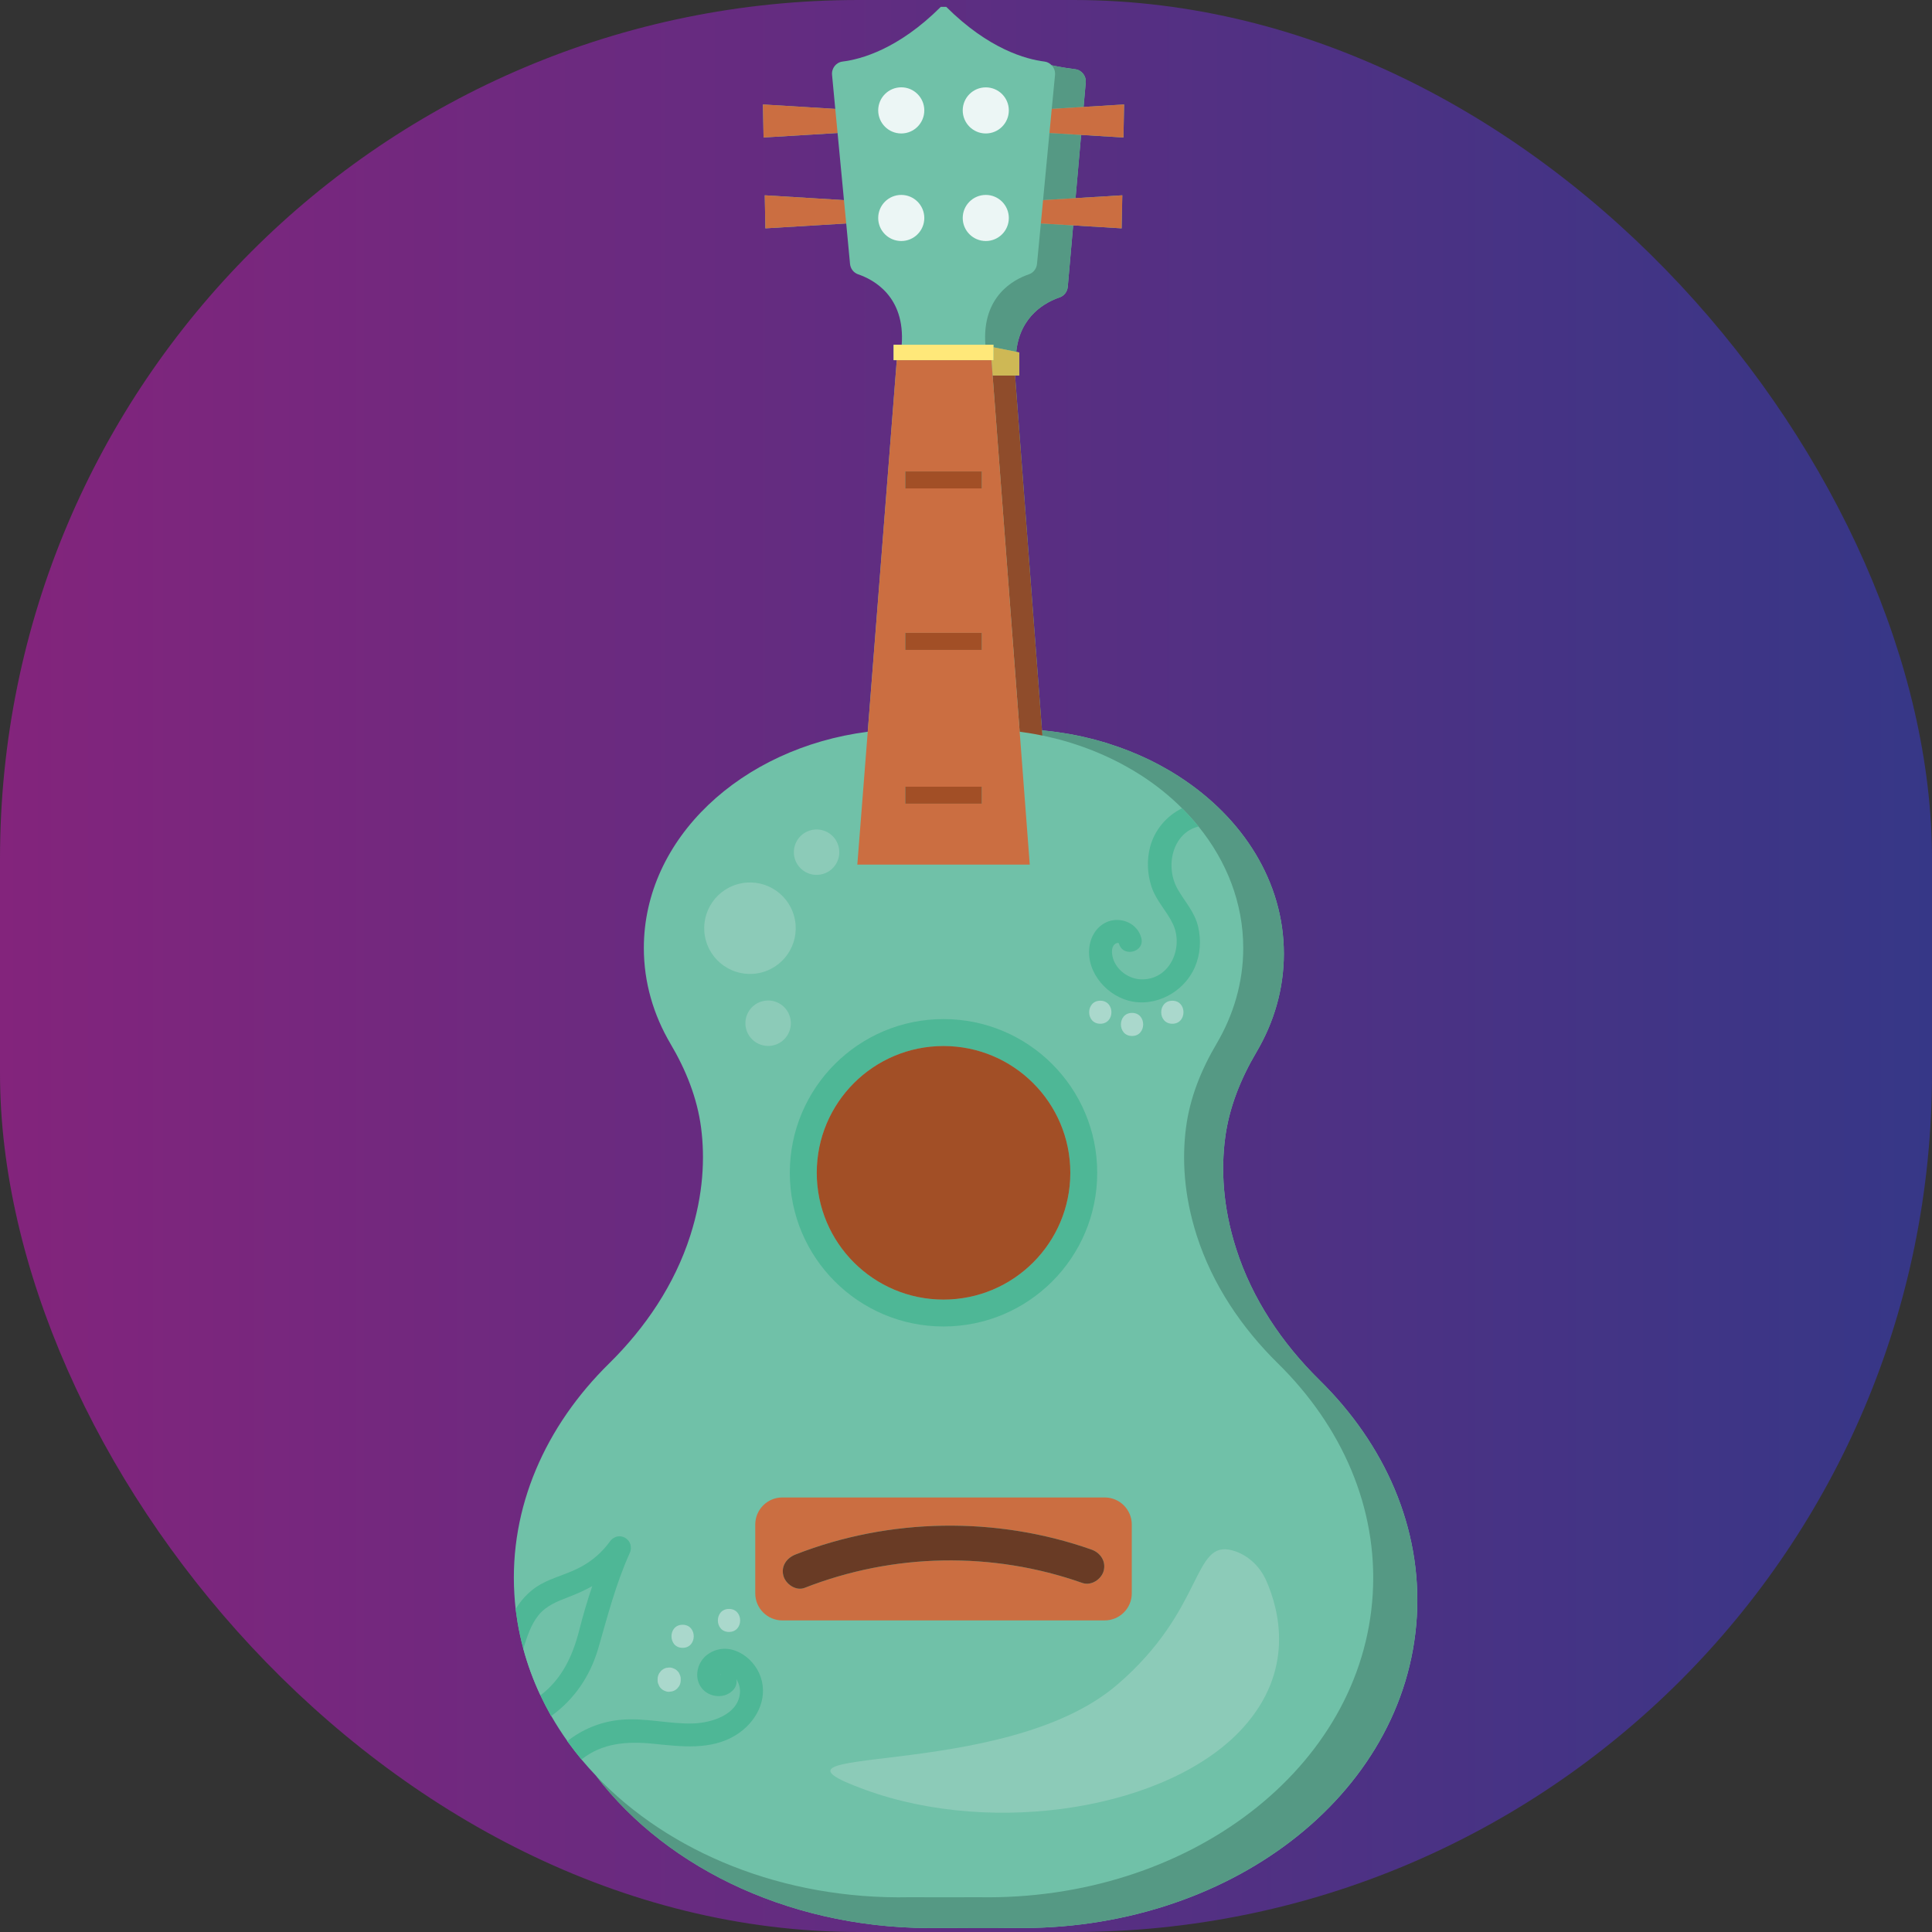 <svg width="36" height="36" viewBox="0 0 36 36" fill="none" xmlns="http://www.w3.org/2000/svg">
<rect x="0" y="0" width="36" height="36" fill="#333333" stroke="none"/>
<rect width="36" height="36" rx="16" fill="url(#paint0_linear_14_16838)"/>
<path d="M24.59 25.719C23.891 25.032 23.334 24.206 23.035 23.272C22.781 22.481 22.754 21.784 22.828 21.211C22.901 20.639 23.12 20.099 23.413 19.603C23.739 19.05 23.923 18.428 23.923 17.771C23.923 16.43 23.159 15.237 21.972 14.471L21.956 14.46C21.905 14.428 21.853 14.396 21.8 14.364L21.775 14.35C21.723 14.32 21.671 14.29 21.617 14.261L21.591 14.247C21.537 14.218 21.482 14.19 21.427 14.163L21.406 14.153C21.17 14.04 20.923 13.941 20.665 13.86C20.652 13.855 20.638 13.851 20.624 13.846C20.578 13.832 20.532 13.819 20.485 13.806C20.456 13.798 20.428 13.79 20.4 13.782C20.358 13.771 20.315 13.761 20.273 13.751C20.238 13.742 20.204 13.734 20.17 13.726C20.13 13.718 20.09 13.71 20.05 13.701C20.012 13.694 19.973 13.686 19.934 13.679C19.896 13.673 19.858 13.666 19.82 13.66C19.778 13.653 19.736 13.647 19.693 13.641C19.657 13.636 19.621 13.631 19.584 13.627C19.538 13.621 19.492 13.617 19.445 13.612C19.436 13.611 19.426 13.61 19.416 13.61L18.914 6.997H18.948H18.993V6.568L18.936 6.556C19.005 5.877 19.498 5.625 19.744 5.542C19.828 5.513 19.887 5.436 19.896 5.347L19.997 4.2L20.9 4.255L20.912 3.639L20.041 3.692L20.145 2.514L20.934 2.562L20.946 1.947L20.191 1.993L20.231 1.539C20.243 1.417 20.157 1.305 20.035 1.29C19.945 1.279 19.79 1.257 19.597 1.217C19.562 1.18 19.516 1.153 19.462 1.147C19.122 1.105 18.424 0.917 17.632 0.128H17.53C16.738 0.918 16.04 1.105 15.7 1.147C15.578 1.162 15.492 1.274 15.504 1.396L15.564 2.029L14.216 1.947L14.228 2.562L15.607 2.479L15.726 3.729L14.25 3.639L14.262 4.255L15.768 4.164L15.839 4.918C15.848 5.007 15.906 5.083 15.991 5.112C16.27 5.207 16.869 5.518 16.802 6.425H16.651V6.711H16.71L16.169 13.635C13.806 13.94 11.997 15.627 11.997 17.665C11.997 18.305 12.176 18.91 12.494 19.45C12.78 19.933 12.992 20.459 13.064 21.016C13.136 21.575 13.109 22.253 12.862 23.024C12.571 23.933 12.028 24.739 11.348 25.408C10.165 26.571 9.487 28.085 9.584 29.701C9.589 29.795 9.598 29.888 9.608 29.981C9.612 30.013 9.617 30.046 9.622 30.078C9.628 30.127 9.635 30.175 9.643 30.223C9.671 30.391 9.707 30.557 9.751 30.72C9.832 31.02 9.939 31.311 10.071 31.591C10.1 31.651 10.129 31.711 10.16 31.771C10.183 31.816 10.207 31.86 10.232 31.905C10.245 31.929 10.257 31.953 10.27 31.976L10.272 31.975C10.364 32.135 10.464 32.291 10.572 32.443L10.571 32.444C10.602 32.487 10.635 32.53 10.667 32.572C10.683 32.593 10.699 32.615 10.716 32.636C10.755 32.686 10.795 32.736 10.835 32.785C10.923 32.89 11.014 32.992 11.109 33.092C12.452 34.853 14.848 35.983 17.545 35.925C17.759 35.929 18.636 35.93 18.868 35.925C22.867 35.997 26.202 33.463 26.401 30.126C26.499 28.466 25.803 26.913 24.59 25.719Z" fill="#70C1A8"/>
<path d="M24.59 25.719C23.891 25.032 23.334 24.206 23.035 23.272C22.781 22.481 22.754 21.784 22.828 21.211C22.901 20.639 23.12 20.099 23.413 19.603C23.739 19.05 23.923 18.429 23.923 17.771C23.923 16.43 23.159 15.237 21.972 14.471L21.956 14.46C21.905 14.428 21.853 14.396 21.8 14.364L21.775 14.35C21.723 14.32 21.671 14.29 21.617 14.261L21.591 14.247C21.537 14.218 21.482 14.19 21.427 14.163L21.406 14.153C21.17 14.04 20.923 13.941 20.665 13.86C20.652 13.855 20.638 13.851 20.624 13.846C20.578 13.832 20.532 13.819 20.485 13.806C20.456 13.798 20.428 13.79 20.4 13.782C20.358 13.771 20.315 13.761 20.273 13.751C20.238 13.742 20.204 13.734 20.17 13.726C20.13 13.718 20.09 13.71 20.05 13.701C20.012 13.694 19.973 13.686 19.934 13.679C19.896 13.673 19.858 13.666 19.82 13.66C19.778 13.653 19.736 13.647 19.693 13.641C19.657 13.636 19.621 13.631 19.584 13.627C19.538 13.621 19.492 13.617 19.445 13.612C19.436 13.611 19.426 13.61 19.416 13.61L19.424 13.706C19.452 13.712 19.48 13.718 19.509 13.724C19.542 13.731 19.576 13.74 19.609 13.748C19.651 13.758 19.692 13.768 19.733 13.778C19.761 13.786 19.788 13.794 19.816 13.801C19.861 13.814 19.907 13.827 19.952 13.841C19.965 13.845 19.978 13.85 19.992 13.854C20.242 13.933 20.483 14.029 20.713 14.14L20.734 14.15C20.788 14.176 20.841 14.203 20.893 14.231L20.919 14.245C20.971 14.273 21.022 14.302 21.073 14.332L21.097 14.345C21.148 14.376 21.199 14.407 21.249 14.439L21.265 14.449C21.545 14.63 21.8 14.835 22.026 15.061C22.08 15.114 22.132 15.169 22.182 15.225L22.185 15.228C22.233 15.281 22.279 15.335 22.324 15.39L22.333 15.401L22.333 15.401C22.858 16.049 23.166 16.827 23.166 17.665C23.166 18.305 22.986 18.91 22.668 19.45C22.383 19.933 22.17 20.459 22.099 21.016C22.027 21.575 22.053 22.253 22.3 23.024C22.592 23.933 23.134 24.739 23.815 25.408C24.997 26.571 25.675 28.085 25.579 29.701C25.386 32.952 22.136 35.421 18.24 35.352C18.132 35.354 17.06 35.353 16.951 35.352C14.59 35.401 12.464 34.517 11.108 33.092C12.451 34.853 14.848 35.983 17.544 35.925C17.758 35.929 18.636 35.93 18.867 35.925C22.866 35.997 26.201 33.463 26.4 30.126C26.499 28.467 25.803 26.913 24.59 25.719Z" fill="#559984"/>
<path d="M19 13.635C19.015 13.637 19.03 13.639 19.045 13.641C19.086 13.646 19.127 13.652 19.168 13.659C19.206 13.665 19.242 13.671 19.28 13.678C19.317 13.685 19.355 13.692 19.392 13.7C19.403 13.702 19.413 13.704 19.424 13.706L19.416 13.609L18.914 6.997H18.496L19 13.635Z" fill="#8F4C2B"/>
<path d="M19.598 2.029L20.191 1.992L20.231 1.539C20.243 1.417 20.157 1.305 20.035 1.29C19.946 1.279 19.79 1.257 19.597 1.217C19.641 1.264 19.665 1.328 19.659 1.396L19.598 2.029Z" fill="#559984"/>
<path d="M19.436 3.729L20.042 3.692L20.145 2.514L19.555 2.478L19.436 3.729Z" fill="#559984"/>
<path d="M19.323 4.918C19.315 5.006 19.256 5.083 19.171 5.112C18.893 5.206 18.294 5.518 18.361 6.424H18.512V6.471L18.937 6.556C19.005 5.877 19.499 5.625 19.744 5.542C19.829 5.513 19.888 5.436 19.896 5.347L19.997 4.2L19.395 4.164L19.323 4.918Z" fill="#559984"/>
<path d="M18.512 6.711H18.474L18.496 6.997H18.914H18.948H18.993V6.568L18.937 6.556L18.512 6.471V6.711Z" fill="#CEB855"/>
<path d="M9.751 30.72C9.707 30.557 9.671 30.391 9.643 30.223C9.671 30.391 9.707 30.557 9.751 30.72Z" fill="#70C1A8"/>
<path d="M10.793 30.378C10.864 30.099 10.944 29.825 11.036 29.555C10.897 29.633 10.749 29.7 10.59 29.76C10.384 29.838 10.173 29.923 10.032 30.1C9.889 30.278 9.819 30.506 9.75 30.72C9.831 31.02 9.938 31.311 10.07 31.59C10.468 31.287 10.669 30.864 10.793 30.378Z" fill="#70C1A8"/>
<path d="M13.427 31.196L13.419 31.209C13.436 31.206 13.435 31.201 13.427 31.196Z" fill="#70C1A8"/>
<path d="M14.717 21.853C14.717 23.435 16 24.717 17.581 24.717C19.163 24.717 20.445 23.435 20.445 21.853C20.445 20.271 19.163 18.989 17.581 18.989C16 18.989 14.717 20.271 14.717 21.853ZM17.581 19.491C18.886 19.491 19.944 20.548 19.944 21.853C19.944 23.158 18.886 24.216 17.581 24.216C16.276 24.216 15.219 23.158 15.219 21.853C15.219 20.548 16.276 19.491 17.581 19.491Z" fill="#4EB796"/>
<path d="M17.581 24.216C18.886 24.216 19.944 23.158 19.944 21.853C19.944 20.548 18.886 19.491 17.581 19.491C16.276 19.491 15.219 20.548 15.219 21.853C15.219 23.158 16.276 24.216 17.581 24.216Z" fill="#A24F26"/>
<path d="M19.188 16.111L19 13.635L18.496 6.997L18.474 6.711H17.151H16.71L16.169 13.635L15.975 16.111H19.188ZM16.869 8.784H18.294V9.101H16.869V8.784ZM16.869 11.793H18.294V12.11H16.869V11.793ZM16.869 14.659H18.294V14.975H16.869V14.659Z" fill="#CB6E41"/>
<path d="M19.555 2.478L20.145 2.514L20.934 2.562L20.946 1.946L20.191 1.992L19.598 2.029L19.555 2.478Z" fill="#CB6E41"/>
<path d="M19.395 4.164L19.997 4.2L20.9 4.255L20.913 3.639L20.042 3.692L19.436 3.729L19.395 4.164Z" fill="#CB6E41"/>
<path d="M14.216 1.946L14.228 2.562L15.607 2.478L15.564 2.029L14.216 1.946Z" fill="#CB6E41"/>
<path d="M14.25 3.639L14.262 4.255L15.768 4.164L15.726 3.729L14.25 3.639Z" fill="#CB6E41"/>
<path d="M18.474 6.711H18.512V6.471V6.424H18.361H16.801H16.651V6.711H16.71H17.151H18.474Z" fill="#FFE879"/>
<path d="M16.794 1.627C16.556 1.627 16.364 1.82 16.364 2.057C16.364 2.294 16.556 2.487 16.794 2.487C17.031 2.487 17.223 2.294 17.223 2.057C17.223 1.82 17.031 1.627 16.794 1.627Z" fill="#ECF6F5"/>
<path d="M16.794 3.632C16.556 3.632 16.364 3.824 16.364 4.062C16.364 4.299 16.556 4.491 16.794 4.491C17.031 4.491 17.223 4.299 17.223 4.062C17.223 3.825 17.031 3.632 16.794 3.632Z" fill="#ECF6F5"/>
<path d="M18.369 2.487C18.606 2.487 18.798 2.294 18.798 2.057C18.798 1.82 18.606 1.628 18.369 1.628C18.131 1.628 17.939 1.82 17.939 2.057C17.939 2.294 18.131 2.487 18.369 2.487Z" fill="#ECF6F5"/>
<path d="M18.798 4.062C18.798 3.825 18.606 3.632 18.369 3.632C18.132 3.632 17.939 3.824 17.939 4.062C17.939 4.299 18.132 4.491 18.369 4.491C18.606 4.491 18.798 4.299 18.798 4.062Z" fill="#ECF6F5"/>
<path d="M18.294 8.785H16.869V9.101H18.294V8.785Z" fill="#A24F26"/>
<path d="M18.294 11.793H16.869V12.11H18.294V11.793Z" fill="#A24F26"/>
<path d="M18.294 14.659H16.869V14.975H18.294V14.659Z" fill="#A24F26"/>
<path d="M21.089 29.689V28.408C21.089 28.129 20.863 27.903 20.584 27.903H14.578C14.299 27.903 14.073 28.129 14.073 28.408V29.689C14.073 29.968 14.299 30.194 14.578 30.194H20.584C20.863 30.194 21.089 29.968 21.089 29.689ZM20.564 29.271C20.521 29.43 20.332 29.554 20.168 29.496C18.491 28.905 16.649 28.939 14.994 29.587C14.831 29.651 14.64 29.517 14.598 29.363C14.548 29.182 14.661 29.029 14.823 28.966C16.572 28.281 18.568 28.25 20.339 28.875C20.504 28.933 20.613 29.093 20.564 29.271Z" fill="#CB6E41"/>
<path d="M20.34 28.875C18.569 28.25 16.572 28.281 14.823 28.966C14.661 29.029 14.548 29.182 14.598 29.363C14.64 29.517 14.831 29.651 14.994 29.587C16.649 28.939 18.492 28.905 20.168 29.496C20.332 29.554 20.521 29.43 20.565 29.271C20.613 29.093 20.504 28.933 20.34 28.875Z" fill="#693B25"/>
<path d="M15.331 16.286C15.556 16.223 15.687 15.989 15.623 15.764C15.56 15.539 15.326 15.408 15.101 15.472C14.876 15.535 14.745 15.769 14.808 15.994C14.872 16.219 15.106 16.35 15.331 16.286Z" fill="#8CCBB8"/>
<path d="M14.428 19.474C14.653 19.41 14.784 19.176 14.72 18.951C14.657 18.726 14.423 18.595 14.197 18.659C13.973 18.722 13.842 18.956 13.905 19.181C13.969 19.406 14.203 19.537 14.428 19.474Z" fill="#8CCBB8"/>
<path d="M14.207 18.116C14.66 17.988 14.923 17.517 14.795 17.064C14.667 16.611 14.196 16.347 13.743 16.476C13.29 16.603 13.026 17.075 13.154 17.528C13.283 17.981 13.754 18.244 14.207 18.116Z" fill="#8CCBB8"/>
<path d="M23.155 32.202C24.128 31.132 23.84 30.01 23.595 29.453C23.475 29.182 23.247 28.967 22.962 28.889C22.215 28.685 22.453 29.992 20.813 31.396C18.678 33.222 13.7 32.468 16.122 33.35C18.543 34.232 21.789 33.702 23.155 32.202Z" fill="#8CCBB8"/>
<path d="M11.149 30.711C11.323 30.109 11.474 29.517 11.732 28.944C11.846 28.692 11.524 28.501 11.362 28.727C11.224 28.918 11.044 29.076 10.838 29.189C10.624 29.308 10.384 29.371 10.163 29.475C9.911 29.593 9.739 29.771 9.608 29.981C9.612 30.013 9.617 30.045 9.621 30.078C9.628 30.126 9.635 30.175 9.643 30.223C9.671 30.391 9.707 30.557 9.751 30.72C9.819 30.506 9.889 30.278 10.032 30.1C10.173 29.923 10.384 29.838 10.59 29.76C10.749 29.7 10.897 29.633 11.036 29.555C10.944 29.825 10.863 30.099 10.793 30.378C10.669 30.864 10.468 31.287 10.071 31.59V31.591C10.099 31.651 10.129 31.711 10.159 31.771C10.182 31.816 10.207 31.86 10.231 31.905C10.244 31.928 10.257 31.953 10.27 31.976L10.272 31.975C10.705 31.663 10.999 31.227 11.149 30.711Z" fill="#4EB796"/>
<path d="M12.172 32.492C12.689 32.544 13.249 32.619 13.715 32.329C14.078 32.103 14.32 31.676 14.174 31.248C14.041 30.859 13.573 30.556 13.189 30.825C12.993 30.963 12.921 31.256 13.074 31.454C13.217 31.639 13.524 31.663 13.676 31.474C13.723 31.415 13.733 31.349 13.721 31.289C13.772 31.368 13.797 31.468 13.787 31.556C13.744 31.958 13.25 32.103 12.916 32.114C12.46 32.128 12.009 32.001 11.553 32.047C11.188 32.084 10.856 32.22 10.572 32.443L10.571 32.444C10.602 32.487 10.634 32.53 10.667 32.572C10.683 32.593 10.699 32.615 10.715 32.636C10.754 32.686 10.794 32.736 10.835 32.785C11.223 32.477 11.683 32.443 12.172 32.492ZM13.419 31.209L13.427 31.196C13.435 31.201 13.436 31.206 13.419 31.209Z" fill="#4EB796"/>
<path d="M12.621 31.135C12.602 31.114 12.579 31.099 12.552 31.09C12.526 31.077 12.499 31.071 12.469 31.072C12.45 31.074 12.431 31.077 12.412 31.079C12.376 31.09 12.344 31.108 12.317 31.135C12.306 31.149 12.295 31.164 12.284 31.178C12.264 31.212 12.254 31.248 12.254 31.287V31.309C12.253 31.339 12.259 31.366 12.273 31.392C12.282 31.419 12.296 31.442 12.317 31.461C12.337 31.482 12.36 31.497 12.386 31.506C12.412 31.519 12.44 31.525 12.469 31.524C12.488 31.521 12.507 31.519 12.526 31.516C12.563 31.506 12.594 31.488 12.621 31.461C12.632 31.447 12.644 31.432 12.655 31.418C12.674 31.384 12.684 31.348 12.684 31.309V31.286C12.685 31.257 12.679 31.229 12.666 31.204C12.657 31.177 12.642 31.154 12.621 31.135Z" fill="#AAD8CC"/>
<path d="M12.719 30.275C12.443 30.275 12.443 30.705 12.719 30.705C12.996 30.705 12.996 30.275 12.719 30.275Z" fill="#AAD8CC"/>
<path d="M13.584 29.98C13.308 29.98 13.307 30.409 13.584 30.409C13.861 30.409 13.861 29.98 13.584 29.98Z" fill="#AAD8CC"/>
<path d="M21.429 15.787C21.367 16.027 21.379 16.289 21.457 16.524C21.545 16.788 21.739 16.971 21.855 17.216C22.062 17.653 21.803 18.257 21.273 18.249C21.054 18.246 20.839 18.105 20.755 17.901C20.723 17.824 20.698 17.693 20.75 17.617C20.776 17.58 20.841 17.551 20.851 17.585C20.927 17.851 21.342 17.738 21.265 17.471C21.205 17.259 21.005 17.131 20.786 17.143C20.552 17.155 20.372 17.336 20.316 17.558C20.194 18.041 20.571 18.523 21.028 18.646C21.527 18.779 22.065 18.486 22.265 18.02C22.367 17.784 22.384 17.52 22.326 17.27C22.263 16.997 22.084 16.81 21.948 16.576C21.699 16.146 21.848 15.518 22.333 15.401L22.333 15.401L22.324 15.39C22.279 15.335 22.233 15.281 22.186 15.228L22.182 15.225C22.132 15.169 22.08 15.114 22.026 15.061C21.738 15.202 21.511 15.467 21.429 15.787Z" fill="#4EB796"/>
<path d="M20.502 19.076C20.779 19.076 20.779 18.647 20.502 18.647C20.226 18.647 20.226 19.076 20.502 19.076Z" fill="#AAD8CC"/>
<path d="M21.094 19.304C21.37 19.304 21.371 18.874 21.094 18.874C20.818 18.874 20.817 19.304 21.094 19.304Z" fill="#AAD8CC"/>
<path d="M21.845 19.076C22.121 19.076 22.122 18.647 21.845 18.647C21.569 18.647 21.568 19.076 21.845 19.076Z" fill="#AAD8CC"/>
<defs>
<linearGradient id="paint0_linear_14_16838" x1="0" y1="18" x2="36" y2="18" gradientUnits="userSpaceOnUse">
<stop stop-color="#83247C"/>
<stop offset="1" stop-color="#363787"/>
</linearGradient>
</defs>
</svg>
